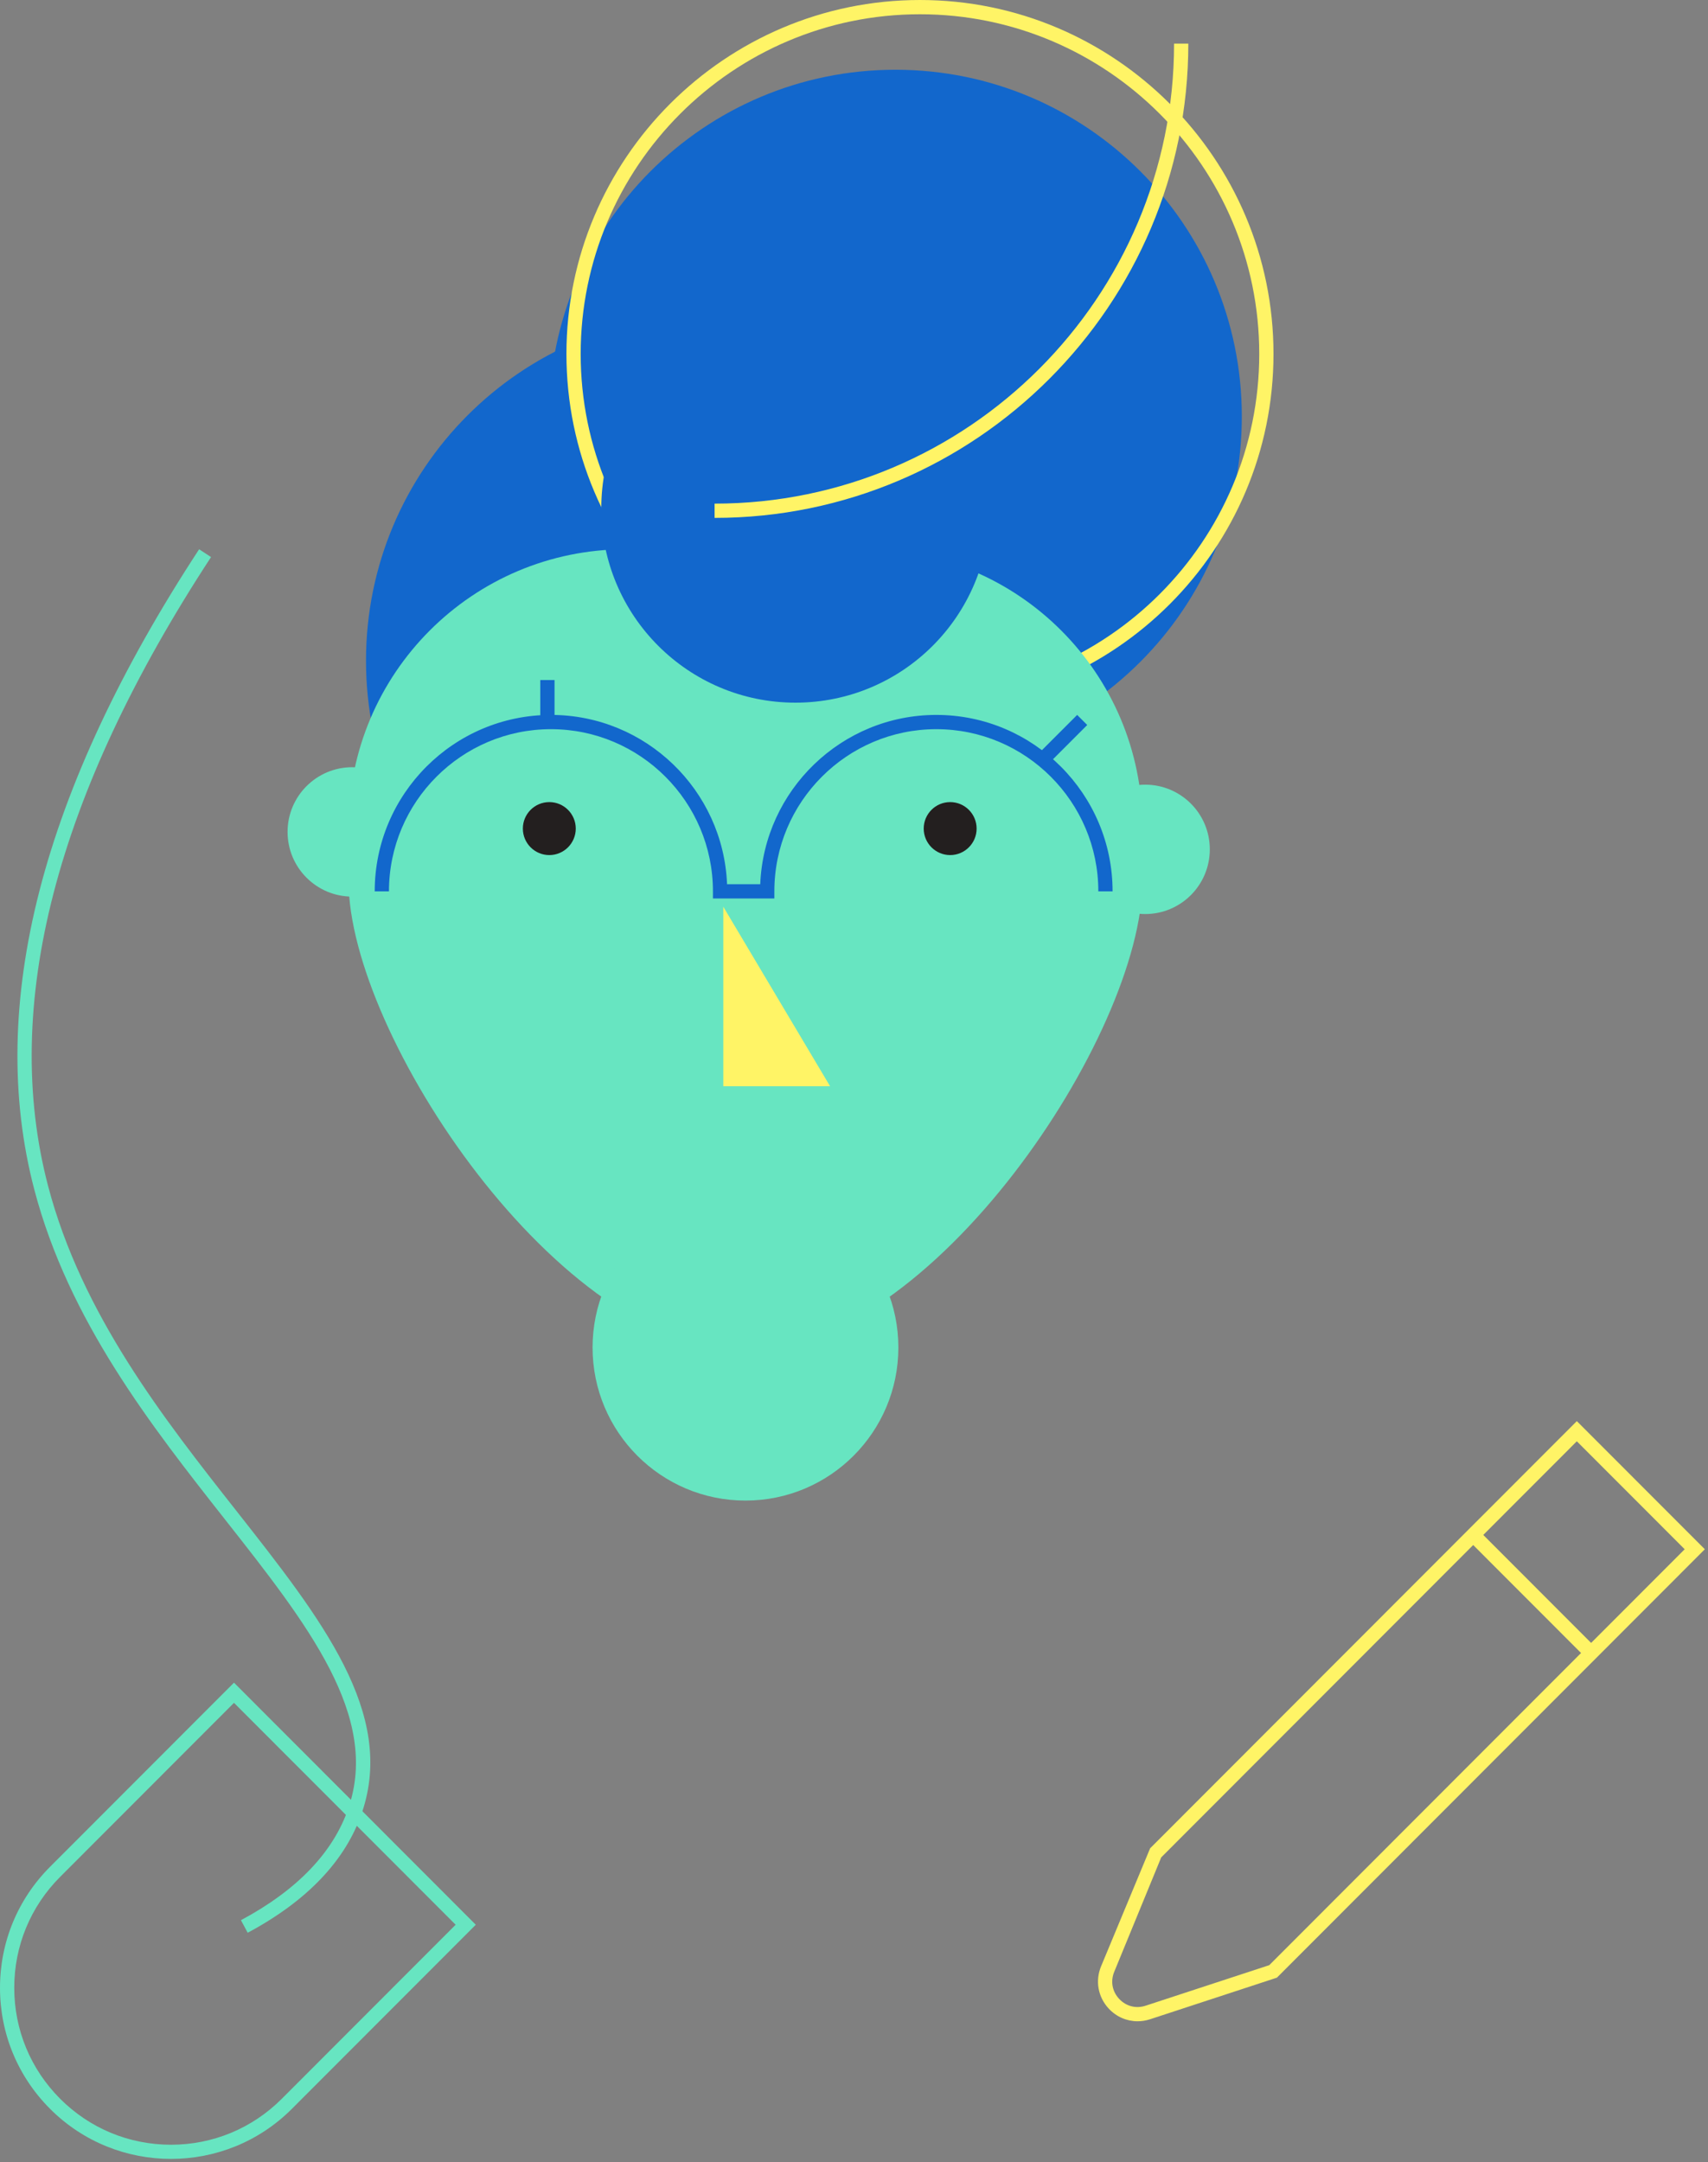 <?xml version="1.0" encoding="UTF-8"?>
<svg width="196px" height="248px" viewBox="0 0 196 248" version="1.1" xmlns="http://www.w3.org/2000/svg" xmlns:xlink="http://www.w3.org/1999/xlink">
    <rect x="0" y="0" width="196" height="248" fill="#808080" stroke="none"/>
    <!-- Generator: Sketch 41.2 (35397) - http://www.bohemiancoding.com/sketch -->
    <title>Group 37</title>
    <desc>Created with Sketch.</desc>
    <defs></defs>
    <g id="Website" stroke="none" stroke-width="1" fill="none" fill-rule="evenodd">
        <g id="Desktop-HD-Copy-20" transform="translate(-1033, -7758)">
            <g id="Group-37" transform="translate(1033, 7758)">
                <path d="M121.504,75.78 C121.504,97.75 103.707,115.56 81.751,115.56 C59.797,115.56 42,97.75 42,75.78 C42,53.81 59.797,36 81.751,36 C103.707,36 121.504,53.81 121.504,75.78" id="Fill-29" fill="#1267CC"></path>
                <path d="M142.504,47.78 C142.504,69.75 124.707,87.56 102.751,87.56 C80.797,87.56 63,69.75 63,47.78 C63,25.81 80.797,8 102.751,8 C124.707,8 142.504,25.81 142.504,47.78" id="Fill-30" fill="#1267CC"></path>
                <path d="M105.57,1.636 C84.102,1.636 66.635,19.115 66.635,40.596 C66.635,62.079 84.102,79.558 105.57,79.558 C127.039,79.558 144.504,62.079 144.504,40.596 C144.504,19.115 127.039,1.636 105.57,1.636 M105.57,81.194 C83.2,81.194 65,62.982 65,40.596 C65,18.212 83.2,0 105.57,0 C127.941,0 146.139,18.212 146.139,40.596 C146.139,62.982 127.941,81.194 105.57,81.194" id="Fill-31" fill="#FFF466"></path>
                <path d="M85.549,154.978 C64.204,154.978 40,118.639 40,101.065 L40,94.823 C40,77.248 54.238,63 71.802,63 L99.297,63 C116.86,63 131.098,77.248 131.098,94.823 L131.098,101.065 C131.098,118.639 106.895,154.978 85.549,154.978" id="Fill-32" fill="#67E5C1"></path>
                <polygon id="Fill-33" fill="#FFF466" points="83 104 83 124.588 95.253 124.588"></polygon>
                <path d="M47.83,95.42 C47.83,99.519 44.511,102.84 40.415,102.84 C36.321,102.84 33,99.519 33,95.42 C33,91.321 36.321,88 40.415,88 C44.511,88 47.83,91.321 47.83,95.42" id="Fill-34" fill="#67E5C1"></path>
                <path d="M103.091,154.558 C103.091,164.255 95.235,172.115 85.546,172.115 C75.855,172.115 68,164.255 68,154.558 C68,144.86 75.855,137 85.546,137 C95.235,137 103.091,144.86 103.091,154.558" id="Fill-35" fill="#67E5C1"></path>
                <path d="M138.83,97.42 C138.83,101.519 135.511,104.84 131.415,104.84 C127.321,104.84 124,101.519 124,97.42 C124,93.321 127.321,90 131.415,90 C135.511,90 138.83,93.321 138.83,97.42" id="Fill-36" fill="#67E5C1"></path>
                <path d="M88.86,103.056 L81.813,103.056 L81.813,102.238 C81.813,91.981 73.474,83.636 63.224,83.636 C52.974,83.636 44.635,91.981 44.635,102.238 L43,102.238 C43,91.079 52.073,82 63.224,82 C74.102,82 83.001,90.637 83.433,101.42 L87.241,101.42 C87.671,90.637 96.571,82 107.449,82 C118.6,82 127.673,91.079 127.673,102.238 L126.038,102.238 C126.038,91.981 117.699,83.636 107.449,83.636 C97.199,83.636 88.86,91.981 88.86,102.238 L88.86,103.056 Z" id="Fill-37" fill="#1267CC"></path>
                <path d="M113.565,58.298 C113.565,70.613 103.588,80.595 91.282,80.595 C78.975,80.595 69,70.613 69,58.298 C69,45.982 78.975,36 91.282,36 C103.588,36 113.565,45.982 113.565,58.298" id="Fill-41" fill="#1267CC"></path>
                <polygon id="Fill-42" fill="#1267CC" points="120.156 87.766 119 86.609 123.608 82 124.764 83.157"></polygon>
                <polygon id="Fill-43" fill="#1267CC" points="62 83.295 63.635 83.295 63.635 78 62 78"></polygon>
                <path d="M82,59.402 L82,57.766 C111.076,57.766 134.73,34.094 134.73,5 L136.365,5 C136.365,34.997 111.977,59.402 82,59.402" id="Fill-44" fill="#FFF466"></path>
                <path d="M66.071,95.038 C66.071,96.715 64.712,98.077 63.035,98.077 C61.359,98.077 60,96.715 60,95.038 C60,93.361 61.359,92 63.035,92 C64.712,92 66.071,93.361 66.071,95.038" id="Fill-54" fill="#231F1F"></path>
                <path d="M112.071,95.038 C112.071,96.715 110.712,98.077 109.035,98.077 C107.359,98.077 106,96.715 106,95.038 C106,93.361 107.359,92 109.035,92 C110.712,92 112.071,93.361 112.071,95.038" id="Fill-55" fill="#231F1F"></path>
                <path d="M26.851,195.314 L6.902,215.275 C3.506,218.673 1.635,223.194 1.635,228.002 C1.635,232.808 3.506,237.328 6.902,240.727 C10.299,244.127 14.817,245.999 19.621,245.999 C24.424,245.999 28.94,244.127 32.338,240.727 L52.286,220.766 L26.851,195.314 Z M19.621,247.625 C14.596,247.625 9.572,245.712 5.746,241.884 C2.041,238.176 0,233.246 0,228.002 C0,222.755 2.041,217.825 5.746,214.118 L26.851,193 L54.598,220.766 L33.494,241.884 C29.67,245.712 24.643,247.625 19.621,247.625 L19.621,247.625 Z" id="Fill-64" fill="#67E5C1"></path>
                <path d="M133.254,213.04 L127.862,226.166 C127.417,227.249 127.626,228.406 128.421,229.263 C129.217,230.119 130.359,230.418 131.469,230.05 L145.653,225.403 L193.324,177.698 L180.947,165.314 L133.254,213.04 Z M130.54,231.838 C129.301,231.838 128.107,231.328 127.224,230.377 C126,229.058 125.666,227.206 126.349,225.544 L131.982,211.998 L180.947,163 L195.636,177.698 L146.532,226.835 L146.346,226.897 L131.977,231.607 C131.501,231.761 131.017,231.838 130.54,231.838 L130.54,231.838 Z" id="Fill-65" fill="#FFF466"></path>
                <polygon id="Fill-66" fill="#FFF466" points="181.532 189.698 168 176.157 169.156 175 182.688 188.541"></polygon>
                <path d="M28.422,221.685 L27.65,220.243 C34.102,216.791 38.252,212.463 39.985,207.381 C43.582,196.835 35.358,186.393 25.835,174.3 C17.428,163.625 7.899,151.524 3.942,136.465 C-1.609,115.351 4.753,90.631 22.851,63 L24.218,63.897 C6.387,91.126 0.095,115.401 5.523,136.05 C9.395,150.78 18.811,162.737 27.121,173.287 C36.937,185.753 45.417,196.52 41.534,207.908 C39.661,213.397 35.25,218.033 28.422,221.685" id="Fill-67" fill="#67E5C1"></path>
            </g>
        </g>
    </g>
</svg>